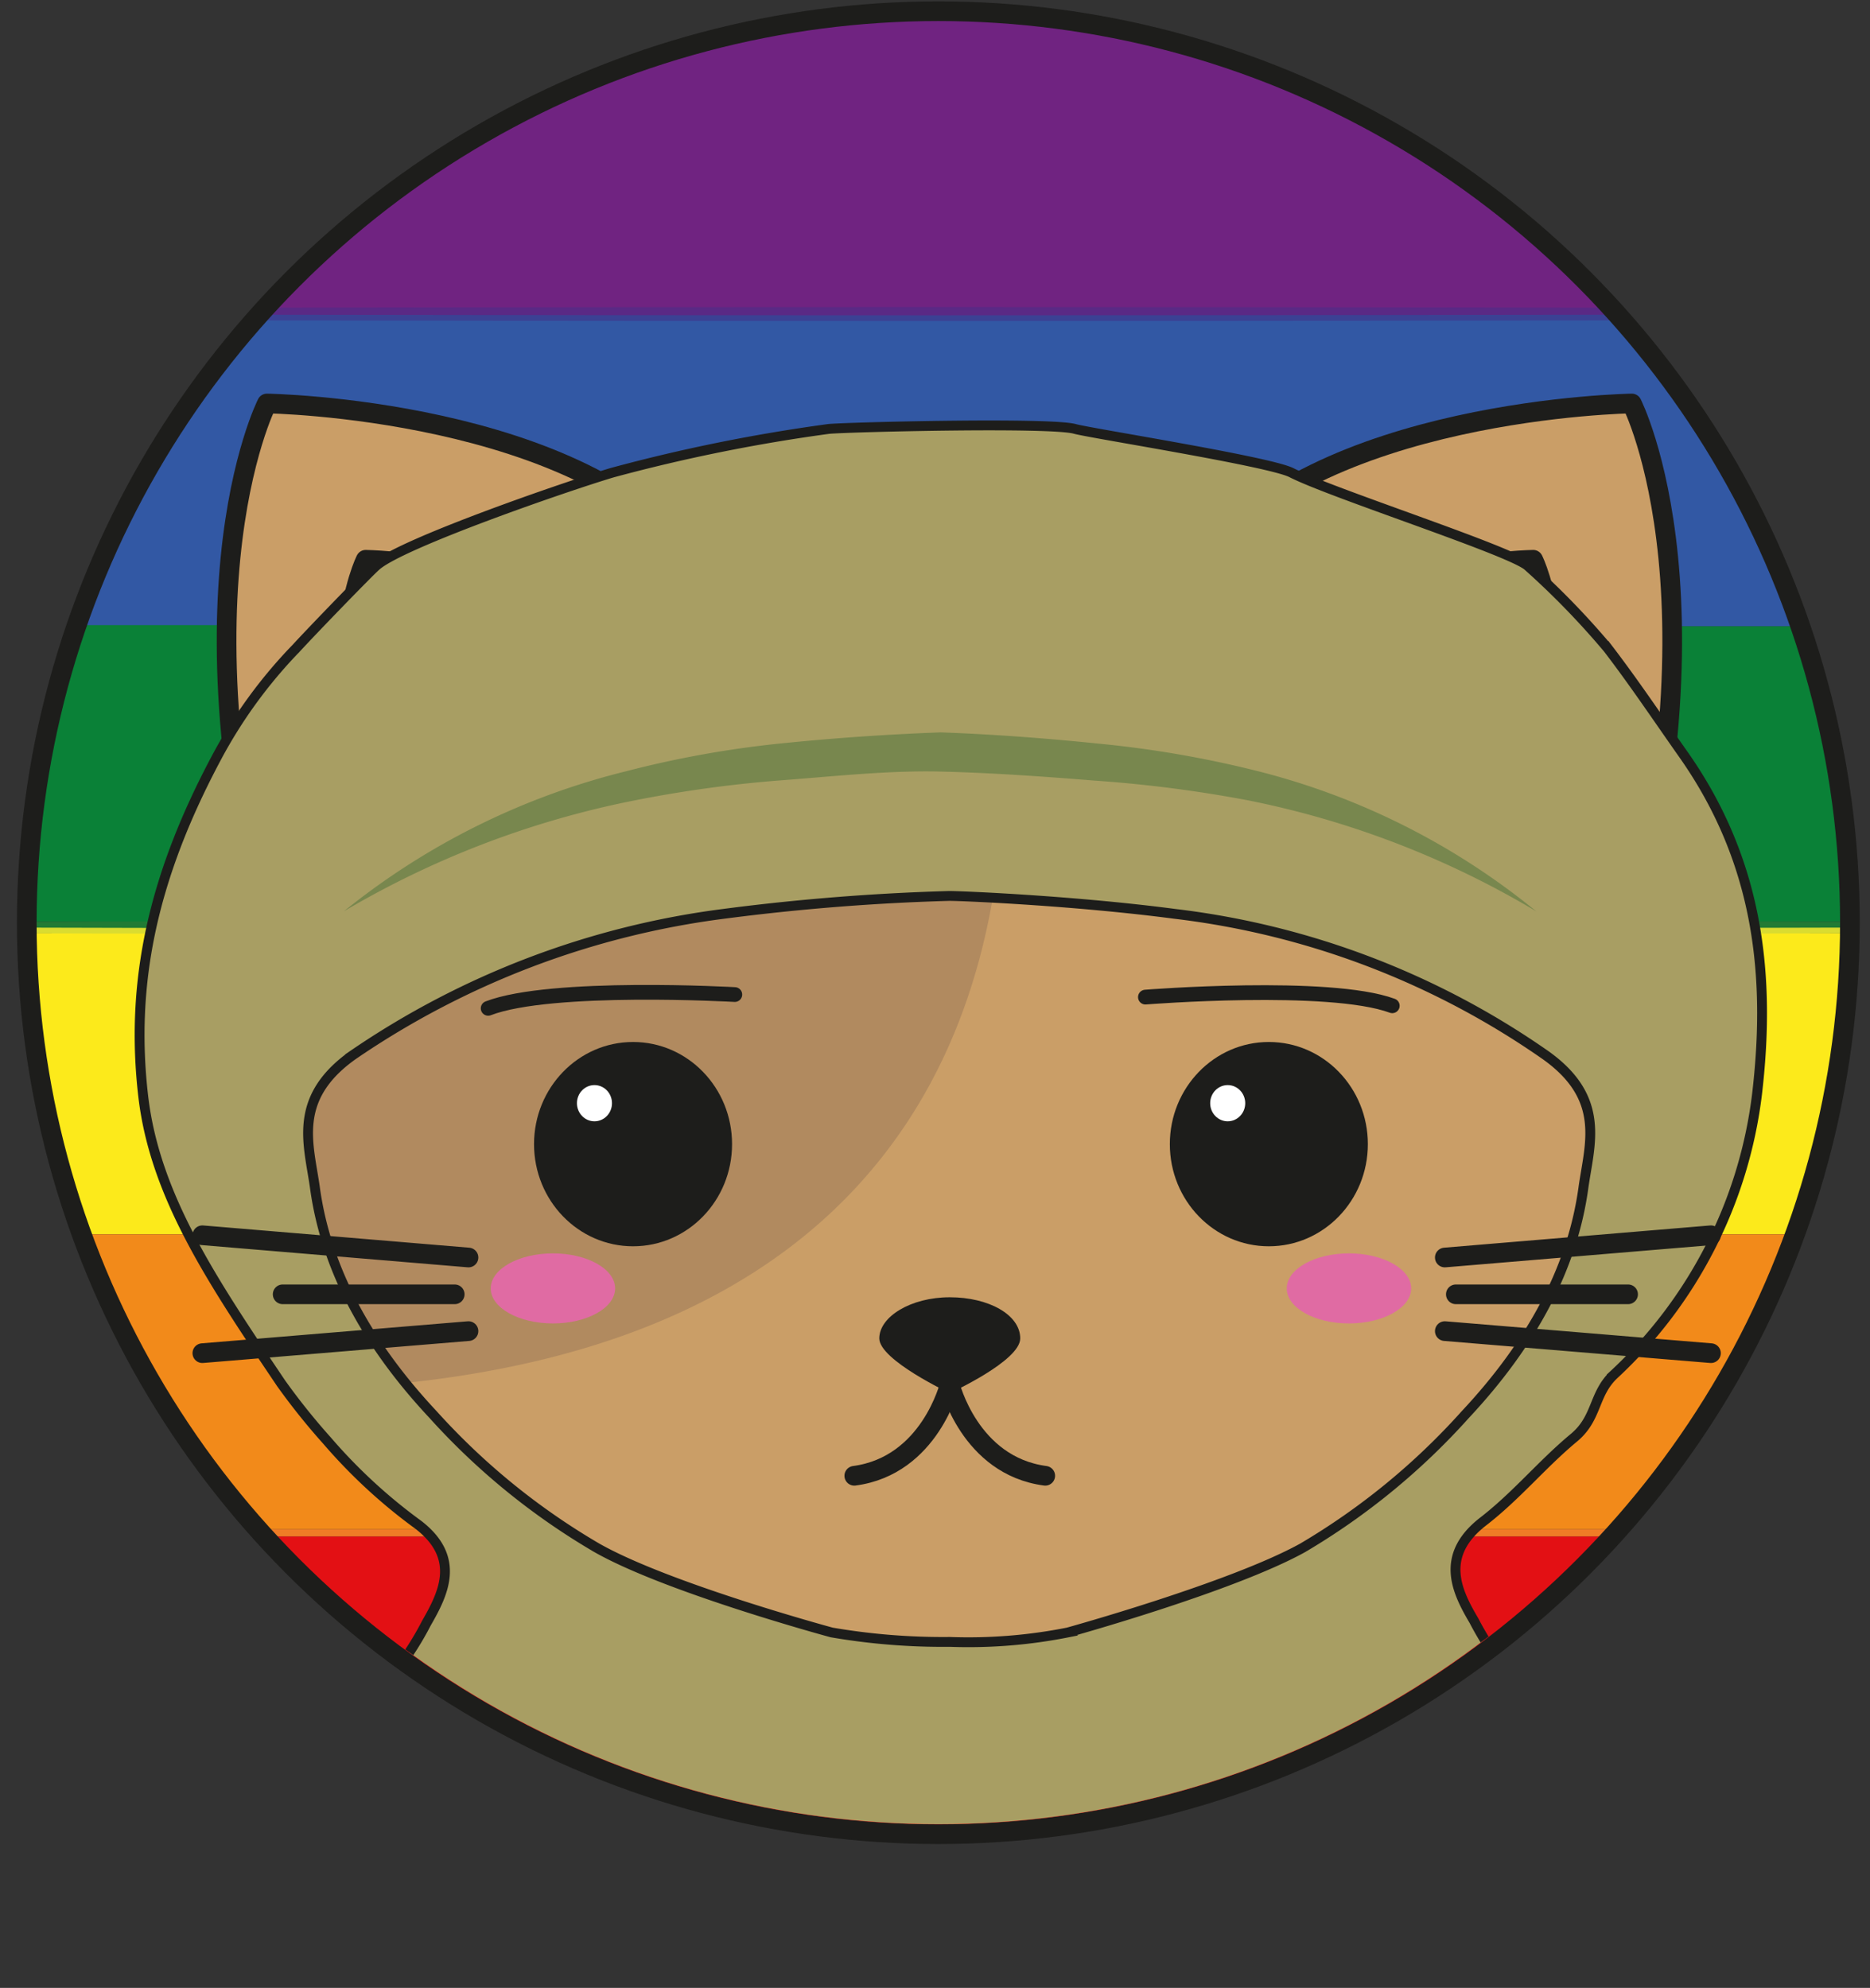 <svg id="Layer_1" data-name="Layer 1" xmlns="http://www.w3.org/2000/svg" xmlns:xlink="http://www.w3.org/1999/xlink" viewBox="0 0 95 101"><rect x="0" y="0" width="95" height="101" fill="#333333" stroke="none"/><defs><style>.cls-1,.cls-2,.cls-29,.cls-3{fill:none;}.cls-1,.cls-2,.cls-20,.cls-21,.cls-29,.cls-31,.cls-32{stroke:#1d1d1b;}.cls-1,.cls-31{stroke-miterlimit:10;}.cls-2,.cls-20,.cls-21,.cls-27,.cls-29,.cls-32{stroke-linecap:round;stroke-linejoin:round;}.cls-4{clip-path:url(#clip-path);}.cls-5{fill:#e31014;}.cls-6{fill:#3258a4;}.cls-7{fill:#fcea1b;}.cls-8{fill:#702381;}.cls-9{fill:#f28a1a;}.cls-10{fill:#0a8137;}.cls-11{fill:#ef7c26;}.cls-12{fill:#dadc30;}.cls-13{fill:#217b34;}.cls-14{fill:#3b4194;}.cls-15{fill:#5a2985;}.cls-16{fill:#e63913;}.cls-17{fill:#f19507;}.cls-18{fill:#016794;}.cls-19{fill:#00774b;}.cls-20,.cls-27{fill:#ca9e67;}.cls-21{fill:#7b6a58;}.cls-22{fill:#b18a5f;}.cls-23{fill:#1d1d1b;}.cls-24{fill:#e06ba3;}.cls-25,.cls-32{fill:#fff;}.cls-26{clip-path:url(#clip-path-2);}.cls-27{stroke:#7b6a58;stroke-width:7px;}.cls-28{fill:#ad549b;}.cls-29{stroke-width:0.75px;}.cls-30{clip-path:url(#clip-path-3);}.cls-31{fill:#a89e63;stroke-width:0.5px;}.cls-33{fill:#78874e;}</style><clipPath id="clip-path"><circle class="cls-1" cx="47.67" cy="46.88" r="46.31"/></clipPath><clipPath id="clip-path-2"><path class="cls-2" d="M48.25,84.16a46.78,46.78,0,0,0,21.56-4.51c4.63-2.26,10-5.25,11.62-10.8a15.05,15.05,0,0,0-.32-8.43c.17-1.48,4.12-15.84-10.58-28a32.5,32.5,0,0,0-22.2-7.56h-.08a32.5,32.5,0,0,0-22.2,7.56c-14.7,12.17-10.75,26.53-10.58,28a15.05,15.05,0,0,0-.32,8.43c1.61,5.55,7,8.54,11.62,10.8a46.78,46.78,0,0,0,21.56,4.51Z"/></clipPath><clipPath id="clip-path-3"><circle class="cls-3" cx="47.67" cy="46.94" r="45.74"/></clipPath></defs><title>V1Artboard 2 copy 2</title><g class="cls-4"><path class="cls-5" d="M93.75,78.29c0,4.81,0,9.61,0,14.41,0,.74-.17.9-.9.9q-45.59,0-91.15,0c-.74,0-.91-.16-.91-.9,0-4.8,0-9.6,0-14.41l.3-.23c.74,0,1.47,0,2.21,0H91.25c.73,0,1.47,0,2.2,0Z"/><path class="cls-6" d="M.83,31.54V16.25H93.75V31.83H85.23a1.44,1.44,0,0,0-1.79-.06c-.64,0-1.27,0-1.91,0H3.05c-.63,0-1.27,0-1.91,0Z"/><path class="cls-7" d="M.83,62.71V47.42H93.75V62.71l-.3,0-1.17,0H3.19L2,62.69h-.3Z"/><path class="cls-8" d="M.83,15.66c0-4.7,0-9.4,0-14.09,0-.7.1-.93.88-.92q45.59,0,91.19,0c.78,0,.88.22.88.92,0,4.69,0,9.39,0,14.09Z"/><path class="cls-9" d="M.83,62.71l.88,0c.1.14.2.15.3,0l1.18,0H92.28l1.17,0,.3.31V77.7H.83Z"/><path class="cls-10" d="M1.14,31.76c.64,0,1.28,0,1.91,0H81.53c.64,0,1.27,0,1.91,0a1.3,1.3,0,0,0,1.79.06h8.52v15H.83v-15Z"/><path class="cls-11" d="M.83,77.7H93.75V78l-.3.06c-.73,0-1.47,0-2.2,0H3.34c-.74,0-1.47,0-2.21,0L.83,78Z"/><ellipse class="cls-12" cx="47.29" cy="47.27" rx="65.7" ry="0.21"/><ellipse class="cls-13" cx="47.29" cy="46.98" rx="65.7" ry="0.21"/><ellipse class="cls-14" cx="47.29" cy="16.1" rx="65.7" ry="0.21"/><ellipse class="cls-15" cx="47.29" cy="15.81" rx="65.7" ry="0.21"/><path class="cls-16" d="M93.45,78.06l.3-.06v.29Z"/><path class="cls-16" d="M.83,78l.3.06-.3.23Z"/><path class="cls-17" d="M93.75,63l-.3-.31.3,0Z"/><path class="cls-18" d="M1.14,31.76l-.31.07v-.29Z"/><path class="cls-19" d="M85.23,31.83a1.3,1.3,0,0,1-1.79-.06A1.44,1.44,0,0,1,85.23,31.83Z"/><path class="cls-17" d="M2,62.69c-.1.14-.2.13-.3,0Z"/></g><circle class="cls-1" cx="47.67" cy="46.88" r="46.31"/><path class="cls-20" d="M14.76,51.85c-6.53-20.93-1.2-31.35-1.2-31.35s16.16.24,22,8.2"/><path class="cls-20" d="M81.71,51.85C88.23,30.92,82.9,20.5,82.9,20.5s-16.15.24-22,8.2"/><path class="cls-21" d="M19.17,44c-3.24-10.39-.59-15.56-.59-15.56s8,.11,10.9,4.06"/><path class="cls-21" d="M77.3,44c3.23-10.39.59-15.56.59-15.56s-8,.11-10.9,4.06"/><path class="cls-20" d="M48.25,84.16a46.78,46.78,0,0,0,21.56-4.51c4.63-2.26,10-5.25,11.62-10.8a15.05,15.05,0,0,0-.32-8.43c.17-1.48,4.12-15.84-10.58-28a32.5,32.5,0,0,0-22.2-7.56h-.08a32.5,32.5,0,0,0-22.2,7.56c-14.7,12.17-10.75,26.53-10.58,28a15.05,15.05,0,0,0-.32,8.43c1.61,5.55,7,8.54,11.62,10.8a46.78,46.78,0,0,0,21.56,4.51Z"/><path class="cls-22" d="M49.27,25.36l-.34,0-.17,0c-3.8,0-12.82-.49-22,7.15C12,44.68,15.86,58.88,16,60.35a15.09,15.09,0,0,0-.32,8.44,11.52,11.52,0,0,0,.69,1.78C59.65,68.75,50.74,30.67,49.27,25.36Z"/><ellipse class="cls-23" cx="32.16" cy="58.13" rx="5.03" ry="5.19"/><ellipse class="cls-24" cx="28.09" cy="65.46" rx="3.16" ry="1.78"/><ellipse class="cls-23" cx="64.46" cy="58.13" rx="5.03" ry="5.19"/><ellipse class="cls-24" cx="68.53" cy="65.46" rx="3.16" ry="1.78"/><path class="cls-23" d="M51.83,68c0,1.15-3.58,2.78-3.58,2.78S44.67,69.1,44.67,68s1.6-2.09,3.58-2.09S51.83,66.8,51.83,68Z"/><ellipse class="cls-25" cx="30.2" cy="56.05" rx="0.89" ry="0.92"/><ellipse class="cls-25" cx="62.37" cy="56.05" rx="0.89" ry="0.92"/><path class="cls-2" d="M48.25,70.34s-1,4.13-4.85,4.64"/><path class="cls-2" d="M48.25,70.34s1,4.13,4.85,4.64"/><g class="cls-26"><line class="cls-27" x1="48.33" y1="25.85" x2="48.33" y2="42.19"/><line class="cls-27" x1="39.27" y1="21.77" x2="39.27" y2="38.11"/><line class="cls-27" x1="57.31" y1="21.77" x2="57.31" y2="38.11"/></g><path class="cls-2" d="M48.25,84.16a46.78,46.78,0,0,0,21.56-4.51c4.63-2.26,10-5.25,11.62-10.8a15.05,15.05,0,0,0-.32-8.43c.17-1.48,4.12-15.84-10.58-28a32.5,32.5,0,0,0-22.2-7.56h-.08a32.5,32.5,0,0,0-22.2,7.56c-14.7,12.17-10.75,26.53-10.58,28a15.05,15.05,0,0,0-.32,8.43c1.61,5.55,7,8.54,11.62,10.8a46.78,46.78,0,0,0,21.56,4.51Z"/><path class="cls-28" d="M62.93,81a19.44,19.44,0,0,1-4.35,2.88,43.94,43.94,0,0,1-4.75,2.14,14.71,14.71,0,0,1-5.39.75,20.38,20.38,0,0,1-5.32-.59l-.07,0h0a44.66,44.66,0,0,1-5-2.18c-.8-.41-1.59-.85-2.36-1.34A15.07,15.07,0,0,1,33.56,81a52.89,52.89,0,0,0,5,1.85c1.68.55,3.39,1.07,5.06,1.59l-.07,0a26.16,26.16,0,0,0,4.91.36,15.87,15.87,0,0,0,4.79-.45c1.62-.51,3.25-1,4.87-1.54A49.7,49.7,0,0,0,62.93,81Z"/><path class="cls-29" d="M37.33,50.53S28,50,24.8,51.23"/><path class="cls-29" d="M58.19,50.66s9.33-.74,12.54.44"/><g class="cls-30"><path class="cls-31" d="M92.94,111c-.62-1.27-2.7-2.29-1-3.92s-2.5-1.87-2.31-3.49c.16-1.3-.83-2.86-2.07-4-2.48-2.21-3.27-4.9-5.66-7.12-1.86-1.73-1.58-4.06-3.67-5.78a15.5,15.5,0,0,1-3.35-4.35c-.86-1.46-1.76-3.27.42-5,1.72-1.32,3-2.91,4.63-4.27,1.23-1,1-2.22,2.05-3.22a23.27,23.27,0,0,0,7.28-14.25c.69-5.87.16-11.71-3.72-17.24-1.27-1.8-2.49-3.63-3.86-5.42a40.85,40.85,0,0,0-4.08-4.2c-1-.81-10-3.7-12-4.73-1.18-.58-10.23-2-11-2.22-1.27-.34-11.17-.1-12.48,0a86.52,86.52,0,0,0-11,2.22c-2.23.66-10.67,3.57-12,4.73-.3.25-3.21,3.25-4.08,4.2A24.56,24.56,0,0,0,11,38.49c-3.2,6-4.41,11.37-3.72,17.24.6,5.06,3.53,9.39,7,14.55a33.9,33.9,0,0,0,2.34,2.92,27.33,27.33,0,0,0,4.63,4.27c2.18,1.68,1.28,3.49.41,5a15.28,15.28,0,0,1-3.34,4.35c-2.09,1.72-1.81,4-3.67,5.78-2.39,2.22-3.18,4.91-5.66,7.12-1.24,1.1-2.23,2.66-2.07,4,.19,1.62-3.91,1.91-2.31,3.49s-.43,2.65-1.05,3.92c-.42.85.3,1.21,1.54,1.29.29-1,.57-1.91.93-3.14,4.57,4.51,11.16,6.73,18.62,8a135.16,135.16,0,0,0,22.78,1.93h1.64a135.16,135.16,0,0,0,22.78-1.93c7.46-1.29,14.05-3.51,18.62-8l.92,3.14C92.64,112.25,93.36,111.89,92.94,111ZM66.18,78.64c-3.61,2-11.93,4.3-11.93,4.3a25.9,25.9,0,0,1-6,.48,33.39,33.39,0,0,1-6-.48s-8.32-2.25-11.93-4.3A34.9,34.9,0,0,1,22,71.87c-3.37-3.6-5.44-7.44-6-11.52-.31-2.22-1.17-4.54,1.92-6.74a43,43,0,0,1,18.84-7.18,113.15,113.15,0,0,1,11.46-.91c.72,0,6.45.25,11.46.91a41.39,41.39,0,0,1,18.84,7.18c3.09,2.2,2.23,4.52,1.92,6.74-.56,4.08-2.63,7.92-6,11.52A34.9,34.9,0,0,1,66.18,78.64Z"/></g><line class="cls-32" x1="73.4" y1="63.89" x2="86.92" y2="62.76"/><line class="cls-32" x1="73.4" y1="67.63" x2="86.92" y2="68.75"/><line class="cls-2" x1="73.96" y1="65.76" x2="82.71" y2="65.76"/><line class="cls-32" x1="23.8" y1="63.89" x2="10.28" y2="62.76"/><line class="cls-32" x1="23.8" y1="67.63" x2="10.28" y2="68.75"/><line class="cls-2" x1="23.1" y1="65.76" x2="14.36" y2="65.76"/><path class="cls-33" d="M17.47,46.3a36.87,36.87,0,0,1,14.32-7.11,52.37,52.37,0,0,1,8-1.43c2.68-.27,5.29-.45,8-.55,2.75.1,5.36.3,8,.57a54.38,54.38,0,0,1,7.95,1.36,36.41,36.41,0,0,1,14.3,7.16,46.14,46.14,0,0,0-14.65-5.64,66.69,66.69,0,0,0-7.78-1c-2.61-.21-5.3-.4-7.86-.46s-5.25.23-7.86.43a63.36,63.36,0,0,0-7.77,1.06A46.88,46.88,0,0,0,17.47,46.3Z"/><rect class="cls-3" x="-0.02" y="-0.15" width="95" height="101"/></svg>